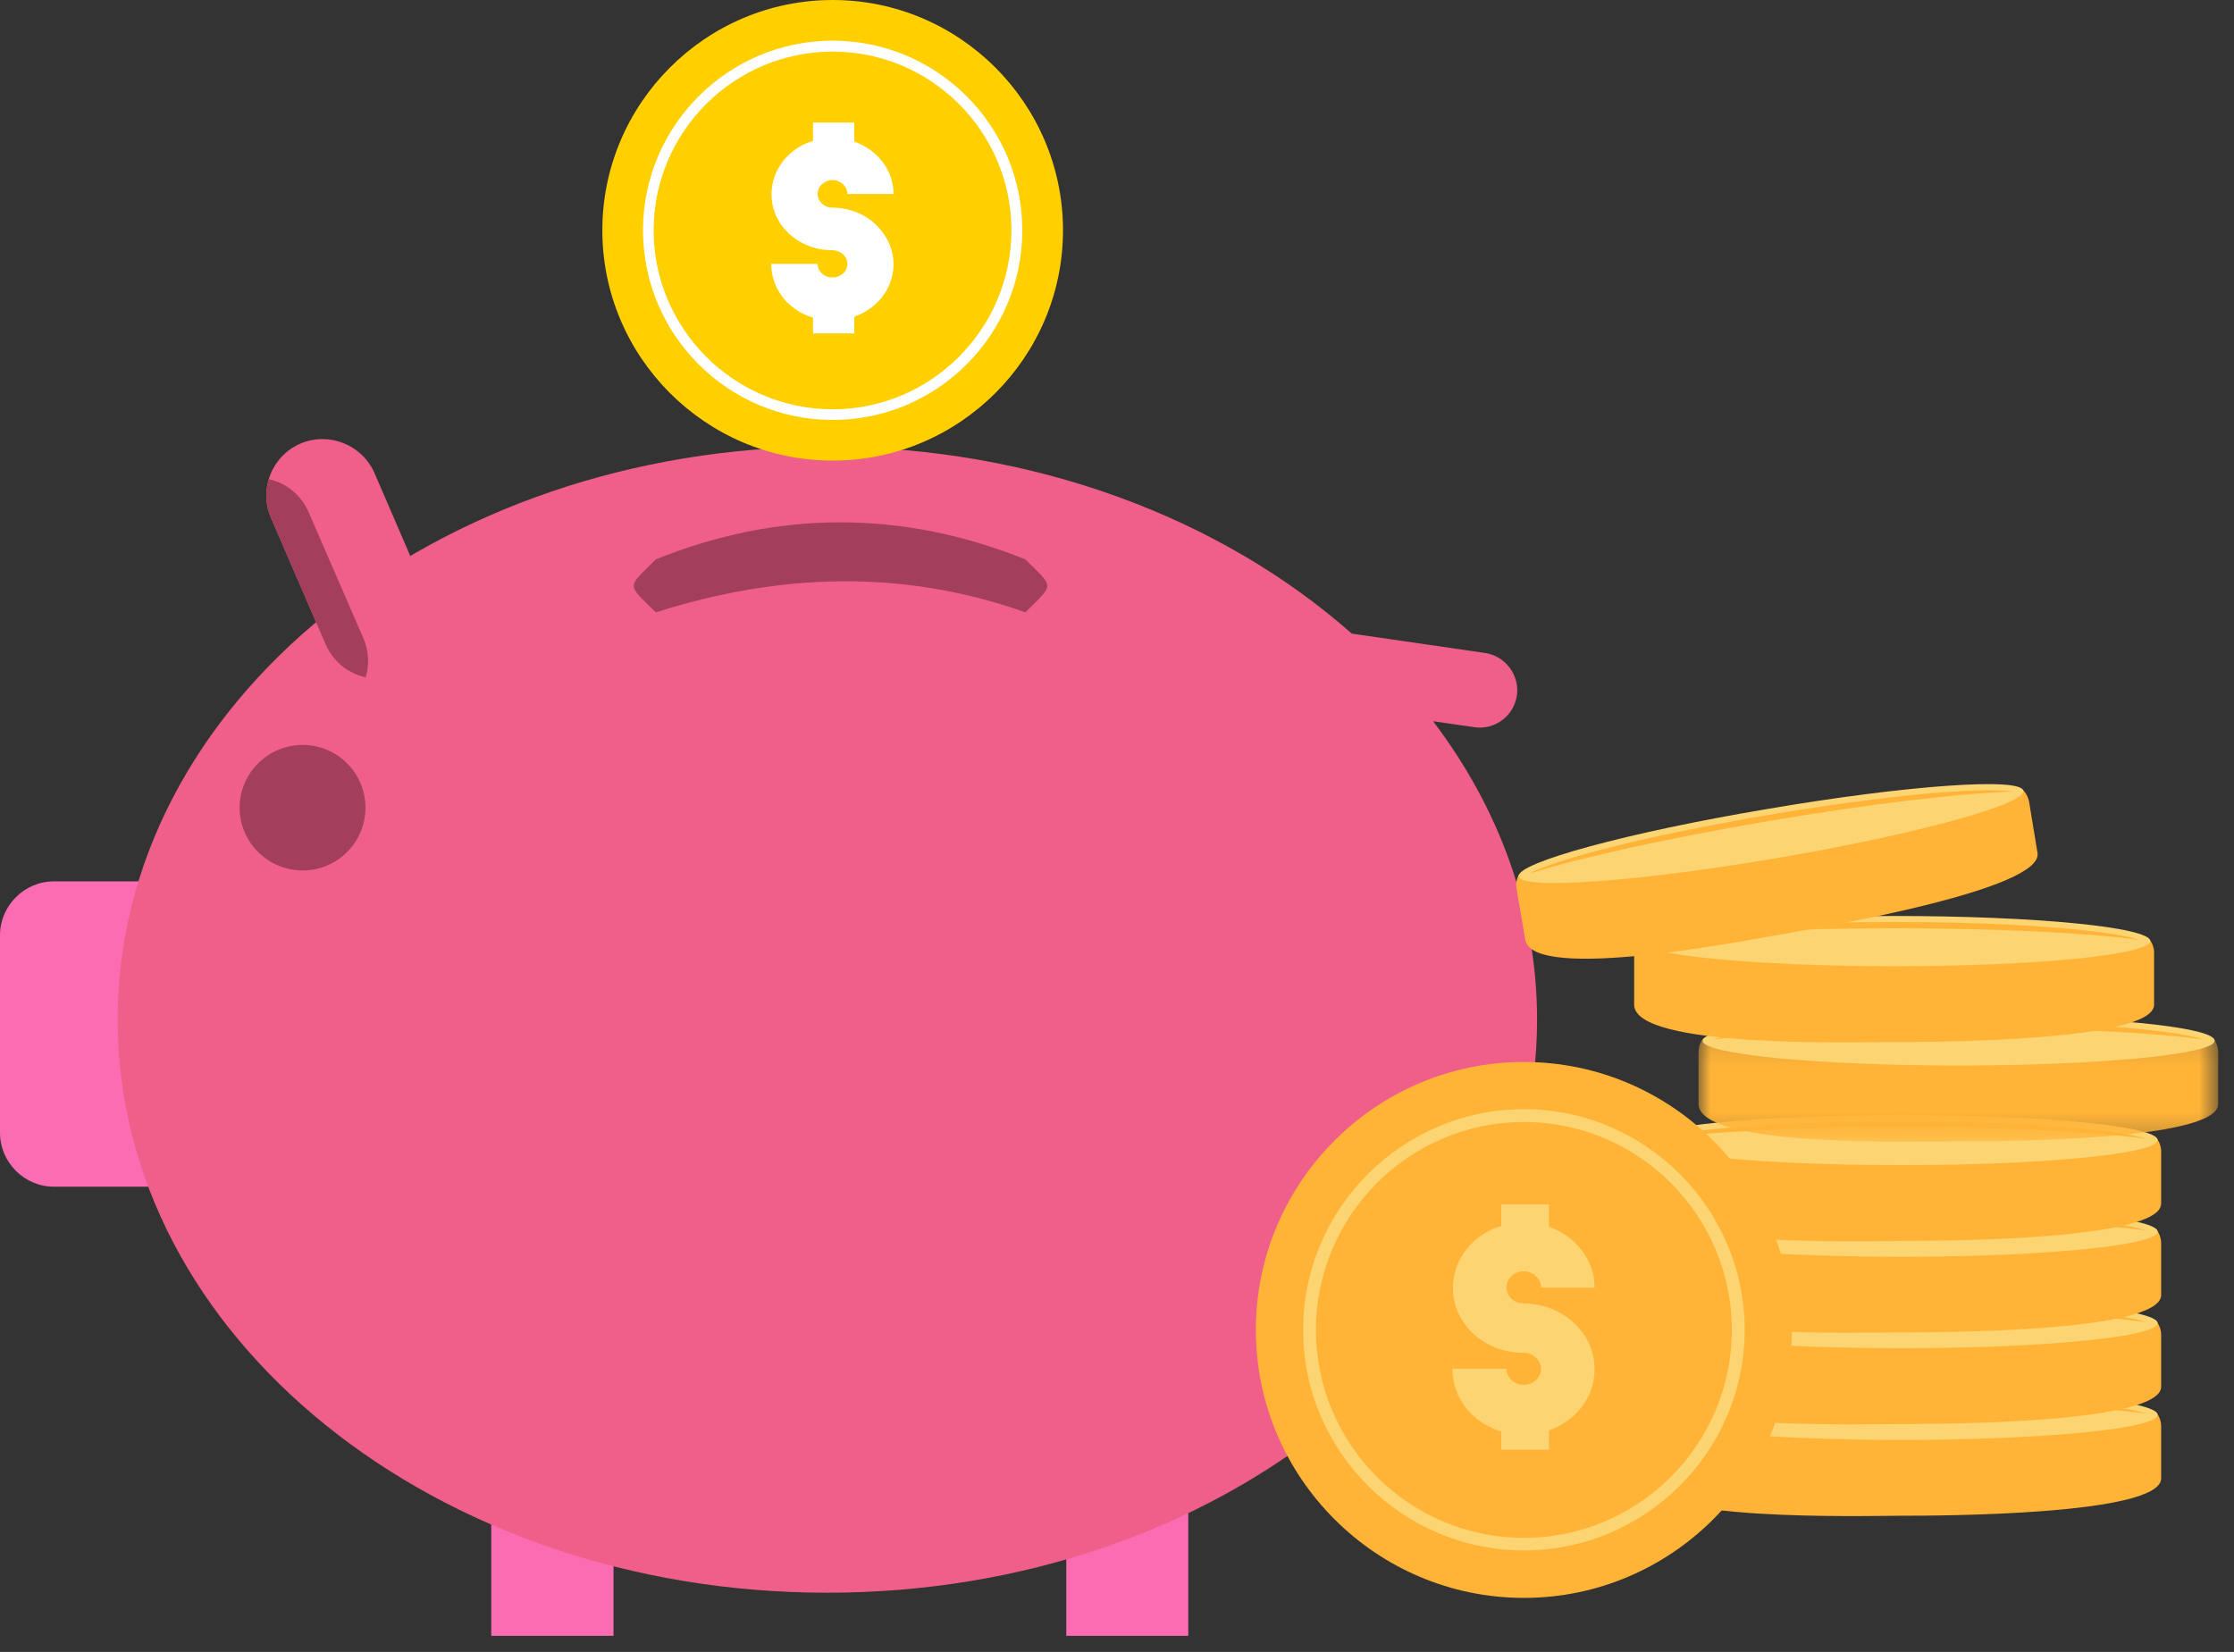 <?xml version="1.0" encoding="UTF-8"?>
<svg width="96px" height="71px" viewBox="0 0 96 71" version="1.1" xmlns="http://www.w3.org/2000/svg" xmlns:xlink="http://www.w3.org/1999/xlink">
    <rect x="0" y="0" width="96" height="71" fill="#333333" stroke="none"/>
    <!-- Generator: Sketch 55.2 (78181) - https://sketchapp.com -->
    <title>Group 75</title>
    <desc>Created with Sketch.</desc>
    <defs>
        <polygon id="path-1" points="0.99 0.116 23.32 0.116 23.32 4.765 0.99 4.765"></polygon>
    </defs>
    <g id="Page-1" stroke="none" stroke-width="1" fill="none" fill-rule="evenodd">
        <g id="Group-75" transform="translate(0, -1)">
            <polygon id="Fill-1" fill="#FB6CB3" points="21.11 71.307 26.364 71.307 26.364 64.822 21.11 64.822"></polygon>
            <polygon id="Fill-2" fill="#FB6CB3" points="45.82 71.307 51.063 71.307 51.063 64.822 45.82 64.822"></polygon>
            <g id="Group-74" transform="translate(0, 0.307)">
                <path d="M8.022,38.573 L2.322,38.573 C1.043,38.573 0,39.617 0,40.895 L0,49.375 C0,50.653 1.043,51.696 2.322,51.696 L8.022,51.696 C9.3,51.696 10.344,50.653 10.344,49.375 L10.344,40.895 C10.344,39.617 9.3,38.573 8.022,38.573" id="Fill-3" fill="#FB6CB3"></path>
                <path d="M35.547,19.892 C44.472,19.892 52.505,22.988 58.088,27.925 L63.822,28.758 C64.691,28.887 65.312,29.72 65.183,30.587 C65.054,31.467 64.233,32.077 63.354,31.948 L61.582,31.69 C64.42,35.431 66.051,39.817 66.051,44.52 C66.051,58.124 52.388,69.147 35.547,69.147 C18.706,69.147 5.055,58.124 5.055,44.52 C5.055,30.915 18.706,19.892 35.547,19.892" id="Fill-5" fill="#F05F8A"></path>
                <path d="M17.193,29.661 L17.193,29.661 C18.413,29.133 18.987,27.702 18.448,26.482 L16.09,21.017 C15.55,19.798 14.12,19.235 12.9,19.763 C11.681,20.29 11.106,21.732 11.646,22.952 L14.003,28.405 C14.543,29.626 15.973,30.2 17.193,29.661" id="Fill-7" fill="#F05F8A"></path>
                <path d="M11.552,21.287 C11.388,21.815 11.4,22.401 11.647,22.952 L14.003,28.405 C14.332,29.144 14.977,29.649 15.716,29.802 C15.868,29.273 15.857,28.686 15.622,28.136 L13.253,22.683 C12.924,21.944 12.28,21.451 11.552,21.287" id="Fill-9" fill="#A33E5D"></path>
                <path d="M13.007,38.105 C14.496,38.105 15.704,36.897 15.704,35.407 C15.704,33.917 14.496,32.709 13.007,32.709 C11.517,32.709 10.297,33.917 10.297,35.407 C10.297,36.897 11.517,38.105 13.007,38.105" id="Fill-11" fill="#A33E5D"></path>
                <path d="M28.182,24.735 C33.377,22.635 38.725,22.589 44.062,24.735 C45.317,25.989 45.317,25.755 44.062,27.01 C38.772,25.133 33.471,25.333 28.182,27.01 C26.915,25.755 26.927,25.989 28.182,24.735" id="Fill-13" fill="#A33E5D"></path>
                <path d="M35.781,20.489 C41.234,20.489 45.679,16.045 45.679,10.592 C45.679,5.138 41.234,0.693 35.781,0.693 C30.328,0.693 25.884,5.138 25.884,10.592 C25.884,16.045 30.328,20.489 35.781,20.489" id="Fill-15" fill="#FFCF00"></path>
                <path d="M35.781,18.742 C40.273,18.742 43.931,15.083 43.931,10.592 C43.931,6.099 40.273,2.441 35.781,2.441 C31.29,2.441 27.631,6.099 27.631,10.592 C27.631,15.083 31.29,18.742 35.781,18.742" id="Fill-17" fill="#FFFFFF"></path>
                <path d="M35.781,18.284 C40.014,18.284 43.463,14.825 43.463,10.592 C43.463,6.357 40.014,2.91 35.781,2.91 C31.548,2.91 28.088,6.357 28.088,10.592 C28.088,14.825 31.548,18.284 35.781,18.284" id="Fill-19" fill="#FFCF00"></path>
                <path d="M34.938,15.024 L36.709,15.024 L36.709,14.308 C37.694,13.957 38.397,13.089 38.397,12.057 C38.397,11.483 38.185,10.966 37.822,10.545 C37.352,9.981 36.602,9.618 35.77,9.618 C35.417,9.618 35.136,9.348 35.136,9.031 C35.136,8.704 35.417,8.433 35.77,8.433 C36.121,8.433 36.416,8.704 36.416,9.031 L38.397,9.031 C38.397,8 37.694,7.12 36.709,6.78 L36.709,5.959 L34.938,5.959 L34.938,6.745 C33.894,7.061 33.154,7.976 33.154,9.044 C33.154,10.379 34.316,11.448 35.77,11.448 C36.121,11.448 36.416,11.717 36.416,12.034 C36.416,12.362 36.121,12.62 35.77,12.62 C35.417,12.62 35.136,12.362 35.136,12.034 L33.142,12.034 C33.142,13.136 33.894,14.039 34.938,14.344 L34.938,15.024 Z" id="Fill-21" fill="#FFFFFF"></path>
                <path d="M81.704,65.838 C83.228,65.838 92.869,65.826 92.869,64.232 L92.869,61.992 C92.869,61.769 92.787,61.569 92.67,61.418 C92.493,61.194 91.18,61.382 90.887,61.382 L73.037,61.206 C72.732,61.194 70.868,61.218 70.704,61.464 C70.598,61.605 70.539,61.793 70.539,61.992 L70.539,64.232 C70.539,66.119 80.098,65.838 81.704,65.838" id="Fill-23" fill="#FFB438"></path>
                <path d="M81.716,62.578 C87.779,62.578 92.717,62.098 92.717,61.5 C92.717,60.902 87.779,60.421 81.716,60.421 C75.664,60.421 70.716,60.902 70.716,61.5 C70.716,62.098 75.664,62.578 81.716,62.578" id="Fill-25" fill="#FCD471"></path>
                <path d="M81.716,60.69 C76.732,60.69 72.522,61.007 71.173,61.453 C73.366,61.148 77.272,60.949 81.716,60.949 C86.161,60.949 90.067,61.148 92.259,61.453 C90.91,61.007 86.7,60.69 81.716,60.69" id="Fill-27" fill="#FFB438"></path>
                <path d="M81.704,61.898 C83.228,61.898 92.869,61.886 92.869,60.292 L92.869,58.051 C92.869,57.84 92.787,57.641 92.67,57.477 C92.493,57.265 91.18,57.442 90.887,57.442 L73.037,57.265 C72.732,57.265 70.868,57.277 70.704,57.524 C70.598,57.676 70.539,57.864 70.539,58.051 L70.539,60.292 C70.539,62.18 80.098,61.898 81.704,61.898" id="Fill-29" fill="#FFB438"></path>
                <path d="M81.716,58.638 C87.779,58.638 92.717,58.157 92.717,57.56 C92.717,56.972 87.779,56.492 81.716,56.492 C75.664,56.492 70.716,56.972 70.716,57.56 C70.716,58.157 75.664,58.638 81.716,58.638" id="Fill-31" fill="#FCD471"></path>
                <path d="M81.716,56.749 C76.732,56.749 72.522,57.078 71.173,57.523 C73.366,57.218 77.272,57.008 81.716,57.008 C86.161,57.008 90.067,57.218 92.259,57.523 C90.91,57.078 86.7,56.749 81.716,56.749" id="Fill-33" fill="#FFB438"></path>
                <path d="M81.704,57.958 C83.228,57.958 92.869,57.958 92.869,56.352 L92.869,54.123 C92.869,53.901 92.787,53.702 92.67,53.536 C92.493,53.325 91.18,53.514 90.887,53.502 L73.037,53.325 C72.732,53.325 70.868,53.349 70.704,53.584 C70.598,53.736 70.539,53.923 70.539,54.123 L70.539,56.352 C70.539,58.251 80.098,57.958 81.704,57.958" id="Fill-35" fill="#FFB438"></path>
                <path d="M81.716,54.709 C87.779,54.709 92.717,54.217 92.717,53.63 C92.717,53.032 87.779,52.551 81.716,52.551 C75.664,52.551 70.716,53.032 70.716,53.63 C70.716,54.217 75.664,54.709 81.716,54.709" id="Fill-37" fill="#FCD471"></path>
                <path d="M81.716,52.81 C76.732,52.81 72.522,53.138 71.173,53.584 C73.366,53.278 77.272,53.079 81.716,53.079 C86.161,53.079 90.067,53.278 92.259,53.584 C90.91,53.138 86.7,52.81 81.716,52.81" id="Fill-39" fill="#FFB438"></path>
                <path d="M81.704,54.029 C83.228,54.029 92.869,54.017 92.869,52.422 L92.869,50.182 C92.869,49.959 92.787,49.76 92.67,49.608 C92.493,49.384 91.18,49.572 90.887,49.572 L73.037,49.396 C72.732,49.384 70.868,49.407 70.704,49.655 C70.598,49.796 70.539,49.983 70.539,50.182 L70.539,52.422 C70.539,54.31 80.098,54.029 81.704,54.029" id="Fill-41" fill="#FFB438"></path>
                <path d="M81.716,50.768 C87.779,50.768 92.717,50.288 92.717,49.69 C92.717,49.092 87.779,48.611 81.716,48.611 C75.664,48.611 70.716,49.092 70.716,49.69 C70.716,50.288 75.664,50.768 81.716,50.768" id="Fill-43" fill="#FCD471"></path>
                <path d="M81.716,48.88 C76.732,48.88 72.522,49.197 71.173,49.643 C73.366,49.338 77.272,49.138 81.716,49.138 C86.161,49.138 90.067,49.338 92.259,49.643 C90.91,49.197 86.7,48.88 81.716,48.88" id="Fill-45" fill="#FFB438"></path>
                <g id="Group-49" transform="translate(72, 45)">
                    <mask id="mask-2" fill="white">
                        <use xlink:href="#path-1"></use>
                    </mask>
                    <g id="Clip-48"></g>
                    <path d="M12.155,4.748 C13.679,4.748 23.32,4.748 23.32,3.142 L23.32,0.914 C23.32,0.691 23.238,0.49 23.12,0.327 C22.944,0.116 21.631,0.303 21.338,0.291 L3.488,0.116 C3.183,0.116 1.331,0.14 1.154,0.373 C1.049,0.526 0.99,0.715 0.99,0.914 L0.99,3.142 C0.99,5.042 10.549,4.748 12.155,4.748" id="Fill-47" fill="#FFB438" mask="url(#mask-2)"></path>
                </g>
                <path d="M84.167,46.488 C90.23,46.488 95.168,46.007 95.168,45.421 C95.168,44.822 90.23,44.342 84.167,44.342 C78.115,44.342 73.166,44.822 73.166,45.421 C73.166,46.007 78.115,46.488 84.167,46.488" id="Fill-50" fill="#FCD471"></path>
                <path d="M84.167,44.599 C79.183,44.599 74.973,44.928 73.624,45.373 C75.816,45.069 79.722,44.87 84.167,44.87 C88.612,44.87 92.517,45.069 94.71,45.373 C93.361,44.928 89.151,44.599 84.167,44.599" id="Fill-52" fill="#FFB438"></path>
                <path d="M81.388,45.48 C82.912,45.48 92.565,45.468 92.565,43.873 L92.565,41.633 C92.565,41.41 92.482,41.211 92.353,41.047 C92.189,40.836 90.875,41.023 90.582,41.023 L72.733,40.836 C72.416,40.836 70.563,40.859 70.399,41.093 C70.293,41.246 70.223,41.434 70.223,41.633 L70.223,43.873 C70.223,45.761 79.781,45.48 81.388,45.48" id="Fill-54" fill="#FFB438"></path>
                <path d="M81.411,42.219 C87.463,42.219 92.399,41.726 92.399,41.14 C92.399,40.543 87.463,40.061 81.411,40.061 C75.348,40.061 70.41,40.543 70.41,41.14 C70.41,41.726 75.348,42.219 81.411,42.219" id="Fill-56" fill="#FCD471"></path>
                <path d="M81.411,40.32 C76.427,40.32 72.217,40.648 70.868,41.093 C73.06,40.789 76.954,40.59 81.411,40.59 C85.855,40.59 89.761,40.789 91.954,41.093 C90.605,40.648 86.395,40.32 81.411,40.32" id="Fill-58" fill="#FFB438"></path>
                <path d="M76.826,40.801 C78.326,40.543 87.826,38.924 87.556,37.352 L87.192,35.136 C87.145,34.925 87.04,34.737 86.888,34.609 C86.688,34.421 85.422,34.819 85.129,34.866 L67.513,37.681 C67.197,37.728 65.379,38.056 65.25,38.326 C65.168,38.49 65.133,38.689 65.168,38.877 L65.544,41.082 C65.86,42.947 75.242,41.07 76.826,40.801" id="Fill-60" fill="#FFB438"></path>
                <path d="M75.934,35.464 C69.942,36.472 65.168,37.775 65.261,38.36 C65.368,38.947 70.305,38.595 76.287,37.586 C82.279,36.566 87.052,35.265 86.947,34.678 C86.853,34.091 81.915,34.443 75.934,35.464" id="Fill-62" fill="#FCD471"></path>
                <path d="M75.97,35.722 C71.056,36.555 66.963,37.575 65.708,38.243 C67.819,37.575 71.63,36.718 76.017,35.98 C80.403,35.23 84.284,34.784 86.501,34.714 C85.094,34.502 80.884,34.889 75.97,35.722" id="Fill-64" fill="#FFB438"></path>
                <path d="M65.485,69.369 C71.829,69.369 77.001,64.198 77.001,57.852 C77.001,51.508 71.829,46.336 65.485,46.336 C59.14,46.336 53.967,51.508 53.967,57.852 C53.967,64.198 59.14,69.369 65.485,69.369" id="Fill-66" fill="#FFB438"></path>
                <path d="M65.485,67.328 C70.704,67.328 74.972,63.072 74.972,57.852 C74.972,52.634 70.704,48.365 65.485,48.365 C60.266,48.365 55.997,52.634 55.997,57.852 C55.997,63.072 60.266,67.328 65.485,67.328" id="Fill-68" fill="#FCD471"></path>
                <path d="M65.485,66.789 C70.41,66.789 74.421,62.778 74.421,57.852 C74.421,52.927 70.41,48.916 65.485,48.916 C60.559,48.916 56.548,52.927 56.548,57.852 C56.548,62.778 60.559,66.789 65.485,66.789" id="Fill-70" fill="#FFB438"></path>
                <path d="M64.512,63.001 L66.564,63.001 L66.564,62.168 C67.701,61.769 68.523,60.76 68.523,59.552 C68.523,58.885 68.288,58.275 67.866,57.793 C67.303,57.136 66.435,56.714 65.474,56.714 C65.063,56.714 64.735,56.41 64.735,56.034 C64.735,55.648 65.063,55.331 65.474,55.331 C65.884,55.331 66.224,55.648 66.224,56.034 L68.523,56.034 C68.523,54.839 67.701,53.818 66.564,53.418 L66.564,52.458 L64.512,52.458 L64.512,53.384 C63.292,53.748 62.436,54.803 62.436,56.046 C62.436,57.594 63.784,58.838 65.474,58.838 C65.884,58.838 66.224,59.154 66.224,59.529 C66.224,59.904 65.884,60.209 65.474,60.209 C65.063,60.209 64.735,59.904 64.735,59.518 L62.412,59.518 C62.412,60.807 63.292,61.852 64.512,62.214 L64.512,63.001 Z" id="Fill-72" fill="#FCD471"></path>
            </g>
        </g>
    </g>
</svg>